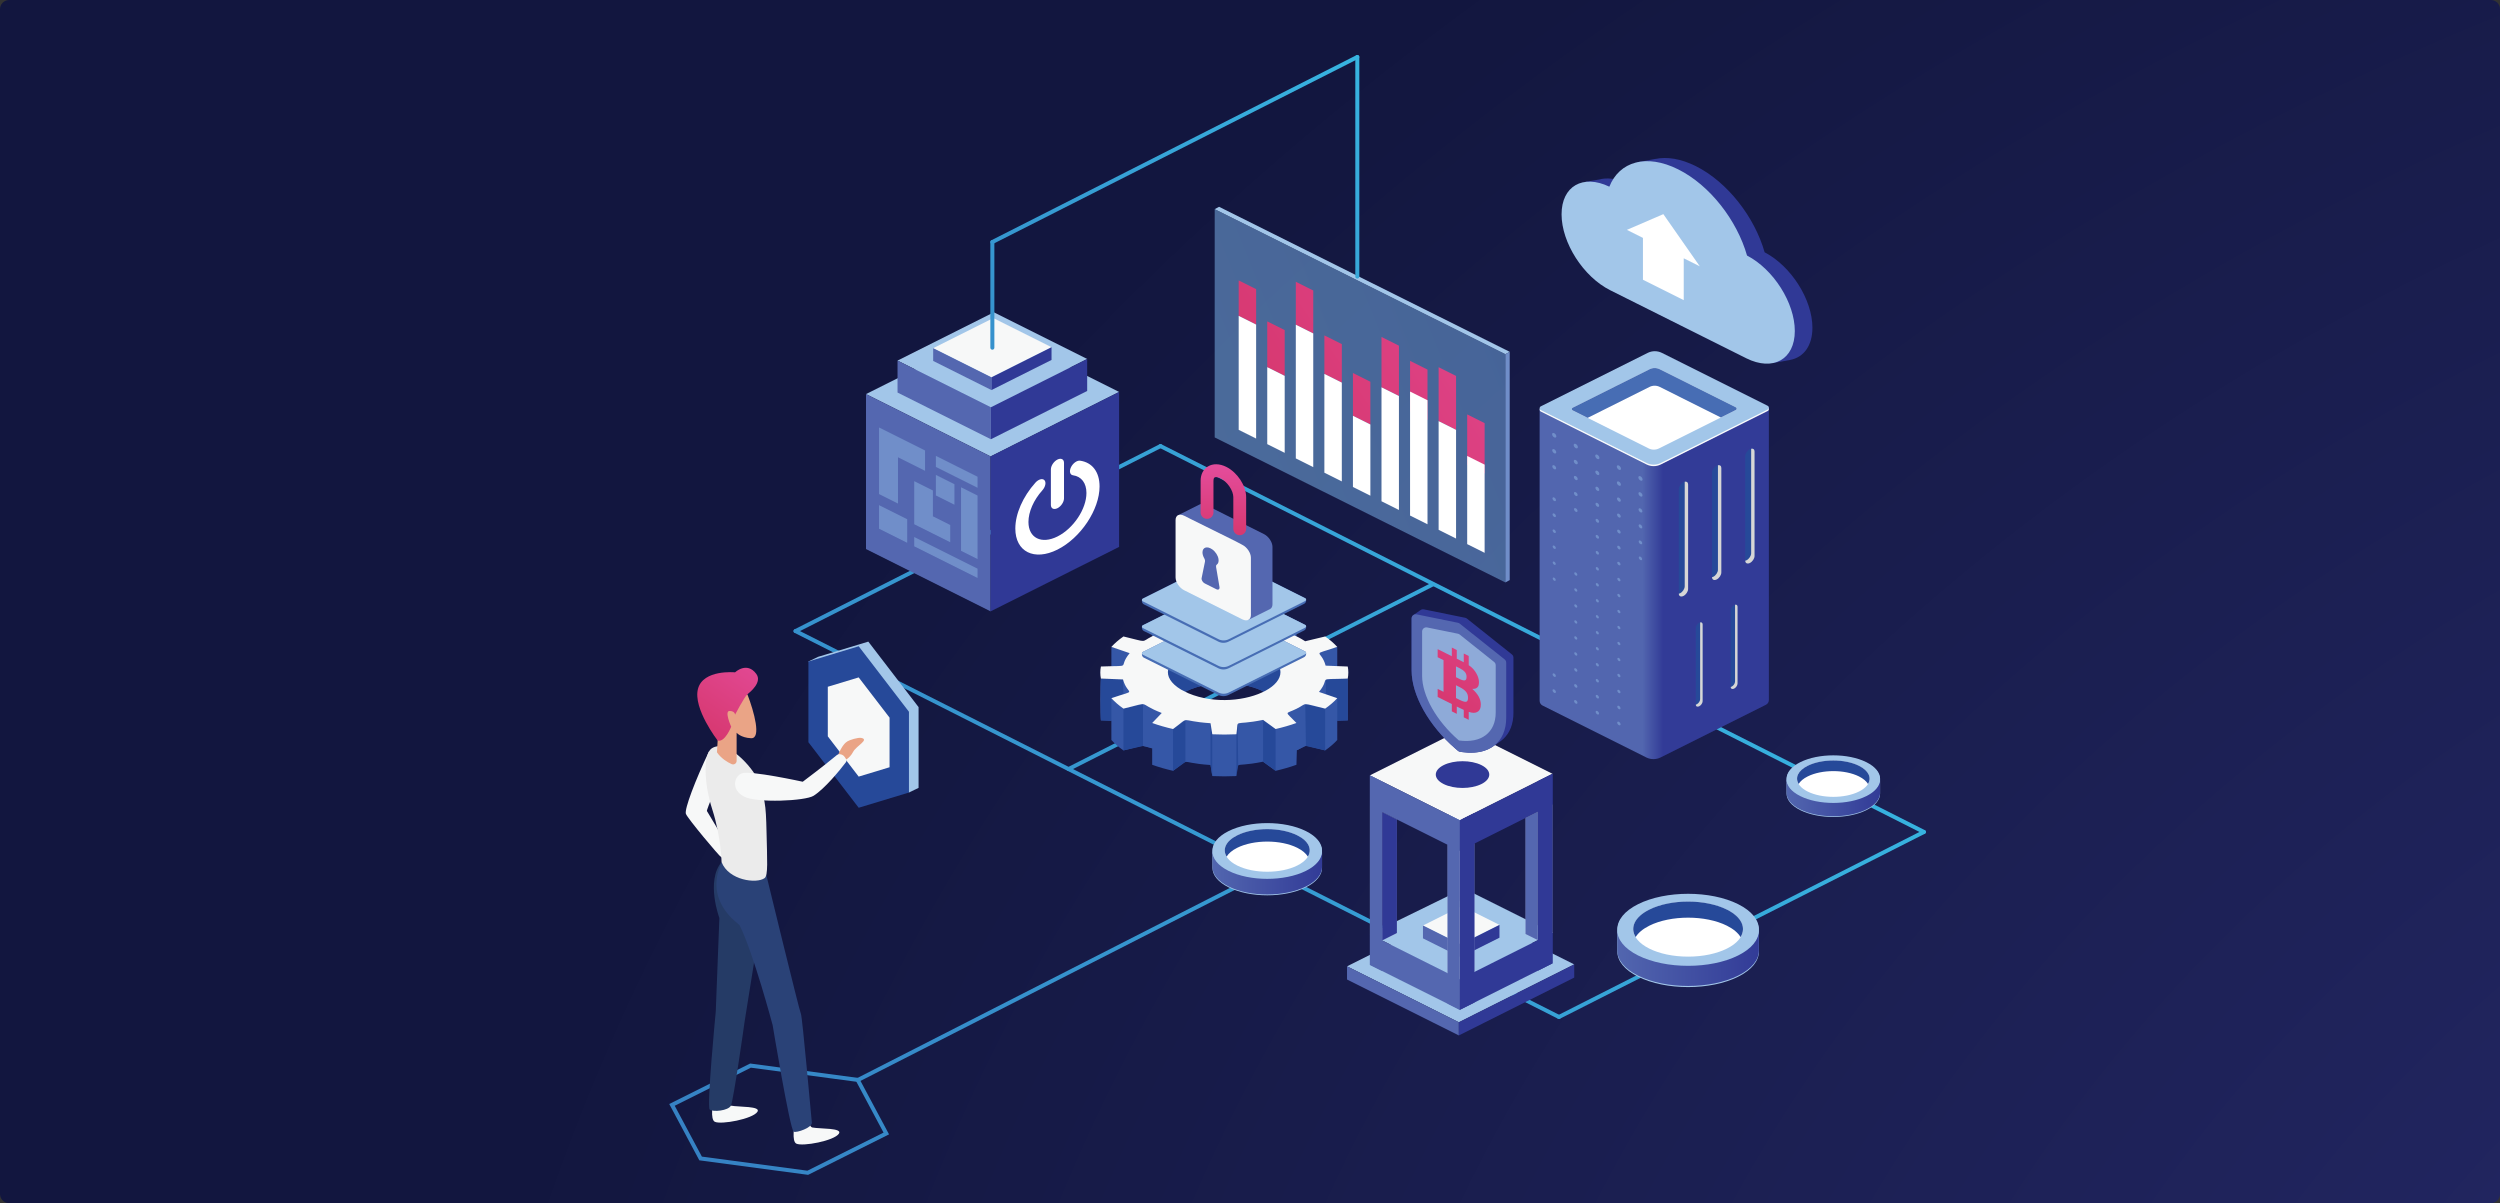 <?xml version="1.0" encoding="iso-8859-1"?>
<!-- Generator: Adobe Illustrator 26.2.1, SVG Export Plug-In . SVG Version: 6.00 Build 0)  -->
<!DOCTYPE svg PUBLIC "-//W3C//DTD SVG 1.1//EN" "http://www.w3.org/Graphics/SVG/1.1/DTD/svg11.dtd">
<svg version="1.1" id="Layer_1" xmlns:x="http://ns.adobe.com/Extensibility/1.0/" xmlns:i="http://ns.adobe.com/AdobeIllustrator/10.0/" xmlns:graph="http://ns.adobe.com/Graphs/1.0/"
	 xmlns="http://www.w3.org/2000/svg" xmlns:xlink="http://www.w3.org/1999/xlink" x="0px" y="0px" viewBox="0 0 866.699 417.12"
	 style="enable-background:new 0 0 866.699 417.12;" xml:space="preserve">
<rect x="0" y="0" width="866.699" height="417.12" fill="#333333" stroke="none"/>
<radialGradient id="SVGID_1_" cx="1536.274" cy="837.48" r="1248.202" gradientTransform="matrix(0.941 0 0 0.72 -135.801 40.096)" gradientUnits="userSpaceOnUse">
	<stop  offset="0" style="stop-color:#2D317A"/>
	<stop  offset="0.972" style="stop-color:#131740"/>
	<stop  offset="1" style="stop-color:#12163F"/>
</radialGradient>
<path style="fill:url(#SVGID_1_);" d="M863.525,417.12H3.175c-1.753,0-3.175-1.421-3.175-3.175V3.175C0,1.421,1.421,0,3.175,0
	h860.35c1.753,0,3.175,1.421,3.175,3.175v410.77C866.699,415.698,865.278,417.12,863.525,417.12z"/>
<g>
	<g>
		
			<linearGradient id="SVGID_00000023270129308707377950000002600097335632166539_" gradientUnits="userSpaceOnUse" x1="224.76" y1="419.129" x2="690.281" y2="99.576">
			<stop  offset="0" style="stop-color:#367FC2"/>
			<stop  offset="1" style="stop-color:#37C1E8"/>
		</linearGradient>
		<path style="fill:url(#SVGID_00000023270129308707377950000002600097335632166539_);" d="M280.154,407.297l-37.717-5.038
			l-10.428-19.527l28.061-14.035l37.717,5.04l10.427,19.525L280.154,407.297z M243.331,400.972l36.582,4.884l26.394-13.2
			l-9.413-17.631l-36.584-4.885l-26.395,13.199L243.331,400.972z"/>
	</g>
	<g>
		
			<linearGradient id="SVGID_00000042726412337628874950000012660721708335389094_" gradientUnits="userSpaceOnUse" x1="221.218" y1="413.97" x2="686.738" y2="94.418">
			<stop  offset="0" style="stop-color:#367FC2"/>
			<stop  offset="1" style="stop-color:#37C1E8"/>
		</linearGradient>
		<path style="fill:url(#SVGID_00000042726412337628874950000012660721708335389094_);" d="M540.458,353.257
			c-0.107,0-0.215-0.023-0.315-0.074L275.478,219.404c-0.344-0.174-0.482-0.595-0.308-0.939c0.172-0.345,0.591-0.483,0.938-0.309
			l264.665,133.779c0.344,0.174,0.481,0.595,0.308,0.939C540.958,353.117,540.713,353.257,540.458,353.257z"/>
	</g>
	<g>
		
			<linearGradient id="SVGID_00000082346379929383583210000002330382500838007989_" gradientUnits="userSpaceOnUse" x1="231.815" y1="429.407" x2="697.336" y2="109.855">
			<stop  offset="0" style="stop-color:#367FC2"/>
			<stop  offset="1" style="stop-color:#37C1E8"/>
		</linearGradient>
		<path style="fill:url(#SVGID_00000082346379929383583210000002330382500838007989_);" d="M666.98,289.118
			c-0.107,0-0.215-0.024-0.315-0.074L402,155.266c-0.344-0.174-0.481-0.594-0.308-0.938c0.174-0.345,0.595-0.484,0.939-0.308
			l264.665,133.777c0.344,0.174,0.481,0.595,0.309,0.939C667.48,288.979,667.235,289.118,666.98,289.118z"/>
	</g>
	<g>
		
			<linearGradient id="SVGID_00000118375880978486094550000012912386030737932696_" gradientUnits="userSpaceOnUse" x1="300.111" y1="528.899" x2="765.631" y2="209.347">
			<stop  offset="0" style="stop-color:#367FC2"/>
			<stop  offset="1" style="stop-color:#37C1E8"/>
		</linearGradient>
		<path style="fill:url(#SVGID_00000118375880978486094550000012912386030737932696_);" d="M540.458,353.257
			c-0.255,0-0.5-0.139-0.622-0.382c-0.174-0.344-0.037-0.763,0.307-0.937l126.522-64.139c0.339-0.174,0.763-0.039,0.937,0.307
			c0.174,0.344,0.037,0.763-0.307,0.937l-126.522,64.139C540.673,353.233,540.565,353.257,540.458,353.257z"/>
	</g>
	<g>
		
			<linearGradient id="SVGID_00000011752377163810860670000014852843404406912185_" gradientUnits="userSpaceOnUse" x1="205.546" y1="391.138" x2="671.067" y2="71.585">
			<stop  offset="0" style="stop-color:#367FC2"/>
			<stop  offset="1" style="stop-color:#37C1E8"/>
		</linearGradient>
		<path style="fill:url(#SVGID_00000011752377163810860670000014852843404406912185_);" d="M370.435,267.317
			c-0.255,0-0.5-0.139-0.622-0.382c-0.174-0.344-0.037-0.763,0.307-0.937l126.254-64.003c0.34-0.176,0.763-0.038,0.937,0.307
			c0.174,0.344,0.037,0.763-0.307,0.937l-126.254,64.003C370.65,267.294,370.543,267.317,370.435,267.317z"/>
	</g>
	<g>
		
			<linearGradient id="SVGID_00000104696101329175955030000002980099643737204897_" gradientUnits="userSpaceOnUse" x1="233.198" y1="431.421" x2="698.718" y2="111.868">
			<stop  offset="0" style="stop-color:#367FC2"/>
			<stop  offset="1" style="stop-color:#37C1E8"/>
		</linearGradient>
		<path style="fill:url(#SVGID_00000104696101329175955030000002980099643737204897_);" d="M297.436,375.092
			c-0.254,0-0.5-0.139-0.623-0.381c-0.175-0.344-0.038-0.763,0.305-0.939l146.801-74.909c0.339-0.174,0.763-0.039,0.939,0.305
			c0.174,0.344,0.039,0.763-0.305,0.939l-146.801,74.909C297.651,375.069,297.543,375.092,297.436,375.092z"/>
	</g>
	<g>
		
			<linearGradient id="SVGID_00000048464620104037817390000000192766231748543372_" gradientUnits="userSpaceOnUse" x1="292.368" y1="182.781" x2="491.536" y2="-44.158">
			<stop  offset="0" style="stop-color:#367FC2"/>
			<stop  offset="1" style="stop-color:#37C1E8"/>
		</linearGradient>
		<path style="fill:url(#SVGID_00000048464620104037817390000000192766231748543372_);" d="M344.03,84.602
			c-0.255,0-0.5-0.14-0.622-0.383c-0.174-0.344-0.037-0.764,0.307-0.938l126.522-64.139c0.339-0.174,0.764-0.038,0.937,0.308
			c0.174,0.344,0.037,0.764-0.307,0.938L344.345,84.526C344.244,84.577,344.137,84.602,344.03,84.602z"/>
	</g>
	<g>
		
			<linearGradient id="SVGID_00000160165833743151498440000002452643326999851157_" gradientUnits="userSpaceOnUse" x1="152.925" y1="314.479" x2="618.445" y2="-5.073">
			<stop  offset="0" style="stop-color:#367FC2"/>
			<stop  offset="1" style="stop-color:#37C1E8"/>
		</linearGradient>
		<path style="fill:url(#SVGID_00000160165833743151498440000002452643326999851157_);" d="M275.794,219.478
			c-0.255,0-0.501-0.139-0.624-0.382c-0.174-0.344-0.037-0.763,0.308-0.937L402,154.02c0.34-0.172,0.763-0.039,0.937,0.308
			c0.174,0.344,0.037,0.764-0.307,0.938l-126.522,64.137C276.008,219.455,275.9,219.478,275.794,219.478z"/>
	</g>
	<g>
		<polygon style="fill:#A2C6E9;" points="545.75,334.339 505.754,354.397 466.984,335.007 506.98,314.95 		"/>
		<polygon style="fill:#5467B0;" points="505.754,354.397 505.754,358.966 466.984,339.577 466.984,335.007 		"/>
		<polygon style="fill:#303996;" points="505.754,354.397 505.754,358.966 545.75,338.909 545.75,334.339 		"/>
	</g>
	<g>
		<g>
			<polygon style="fill:#A2C6E9;" points="421.109,72.514 521.862,122.79 523.387,121.969 422.633,71.693 			"/>
			<polygon style="fill:#708EC9;" points="521.862,201.921 523.387,201.1 523.387,121.969 521.862,122.79 			"/>
			
				<linearGradient id="SVGID_00000018944101630899137830000005268001426970705807_" gradientUnits="userSpaceOnUse" x1="359.554" y1="182.765" x2="568.398" y2="97.782">
				<stop  offset="0" style="stop-color:#74A8DA"/>
				<stop  offset="1" style="stop-color:#6491CC"/>
			</linearGradient>
			<polygon style="opacity:0.6;fill:url(#SVGID_00000018944101630899137830000005268001426970705807_);" points="421.109,151.645 
				521.862,201.921 521.862,122.79 421.109,72.514 			"/>
		</g>
		<g>
			<g>
				
					<linearGradient id="SVGID_00000057145432189619359240000012093866968875056822_" gradientUnits="userSpaceOnUse" x1="447.701" y1="197.51" x2="574.303" y2="111.208">
					<stop  offset="0" style="stop-color:#D43467"/>
					<stop  offset="1" style="stop-color:#E44C9B"/>
				</linearGradient>
				<polygon style="fill:url(#SVGID_00000057145432189619359240000012093866968875056822_);" points="508.642,161.119 
					514.689,164.143 514.689,146.694 508.642,143.67 				"/>
				
					<linearGradient id="SVGID_00000150792992395970517200000014130580643996842374_" gradientUnits="userSpaceOnUse" x1="432.779" y1="175.621" x2="559.382" y2="89.318">
					<stop  offset="0" style="stop-color:#D43467"/>
					<stop  offset="1" style="stop-color:#E44C9B"/>
				</linearGradient>
				<polygon style="fill:url(#SVGID_00000150792992395970517200000014130580643996842374_);" points="488.838,142.558 
					494.885,145.582 494.885,128.133 488.838,125.108 				"/>
				
					<linearGradient id="SVGID_00000049220565001720507870000011718613223620825759_" gradientUnits="userSpaceOnUse" x1="425.778" y1="165.35" x2="552.381" y2="79.048">
					<stop  offset="0" style="stop-color:#D43467"/>
					<stop  offset="1" style="stop-color:#E44C9B"/>
				</linearGradient>
				<polygon style="fill:url(#SVGID_00000049220565001720507870000011718613223620825759_);" points="478.936,134.265 
					484.983,137.289 484.983,119.84 478.936,116.816 				"/>
				
					<linearGradient id="SVGID_00000168800966157809153000000016232526770657056392_" gradientUnits="userSpaceOnUse" x1="418.29" y1="154.367" x2="544.894" y2="68.064">
					<stop  offset="0" style="stop-color:#D43467"/>
					<stop  offset="1" style="stop-color:#E44C9B"/>
				</linearGradient>
				<polygon style="fill:url(#SVGID_00000168800966157809153000000016232526770657056392_);" points="459.132,129.625 
					465.18,132.649 465.18,119.304 459.132,116.28 				"/>
				
					<linearGradient id="SVGID_00000094617126153867428980000014186575218879640234_" gradientUnits="userSpaceOnUse" x1="410.331" y1="142.691" x2="536.934" y2="56.388">
					<stop  offset="0" style="stop-color:#D43467"/>
					<stop  offset="1" style="stop-color:#E44C9B"/>
				</linearGradient>
				<polygon style="fill:url(#SVGID_00000094617126153867428980000014186575218879640234_);" points="439.329,127.286 
					445.376,130.31 445.376,114.439 439.329,111.415 				"/>
				
					<linearGradient id="SVGID_00000106105600608236183510000017434135648051027878_" gradientUnits="userSpaceOnUse" x1="399.748" y1="127.165" x2="526.351" y2="40.862">
					<stop  offset="0" style="stop-color:#D43467"/>
					<stop  offset="1" style="stop-color:#E44C9B"/>
				</linearGradient>
				<polygon style="fill:url(#SVGID_00000106105600608236183510000017434135648051027878_);" points="429.427,109.505 
					435.474,112.529 435.474,100.24 429.427,97.215 				"/>
				
					<linearGradient id="SVGID_00000009548575770889730080000009594137425520432536_" gradientUnits="userSpaceOnUse" x1="406.855" y1="137.591" x2="533.458" y2="51.289">
					<stop  offset="0" style="stop-color:#D43467"/>
					<stop  offset="1" style="stop-color:#E44C9B"/>
				</linearGradient>
				<polygon style="fill:url(#SVGID_00000009548575770889730080000009594137425520432536_);" points="449.231,112.571 
					455.278,115.595 455.278,100.717 449.231,97.693 				"/>
				
					<linearGradient id="SVGID_00000178192747306977965680000009618702331150407831_" gradientUnits="userSpaceOnUse" x1="427.845" y1="168.382" x2="554.448" y2="82.079">
					<stop  offset="0" style="stop-color:#D43467"/>
					<stop  offset="1" style="stop-color:#E44C9B"/>
				</linearGradient>
				<polygon style="fill:url(#SVGID_00000178192747306977965680000009618702331150407831_);" points="469.034,144.145 
					475.081,147.169 475.081,132.341 469.034,129.317 				"/>
				
					<linearGradient id="SVGID_00000065781640566023548830000009612821804441465784_" gradientUnits="userSpaceOnUse" x1="437.232" y1="182.153" x2="563.835" y2="95.85">
					<stop  offset="0" style="stop-color:#D43467"/>
					<stop  offset="1" style="stop-color:#E44C9B"/>
				</linearGradient>
				<polygon style="fill:url(#SVGID_00000065781640566023548830000009612821804441465784_);" points="498.74,145.999 
					504.787,149.023 504.787,130.329 498.74,127.304 				"/>
			</g>
			<g>
				<polygon style="fill:#FFFFFF;" points="508.642,188.633 514.689,191.657 514.689,161.086 508.642,158.061 				"/>
				<polygon style="fill:#FFFFFF;" points="498.74,183.681 504.787,186.705 504.787,149.023 498.74,145.999 				"/>
				<polygon style="fill:#FFFFFF;" points="488.838,178.729 494.885,181.753 494.885,138.762 488.838,135.738 				"/>
				<polygon style="fill:#FFFFFF;" points="478.936,173.777 484.983,176.801 484.983,137.289 478.936,134.265 				"/>
				<polygon style="fill:#FFFFFF;" points="469.034,168.825 475.082,171.849 475.082,147.169 469.034,144.145 				"/>
				<polygon style="fill:#FFFFFF;" points="459.132,163.873 465.18,166.897 465.18,132.649 459.132,129.625 				"/>
				<polygon style="fill:#FFFFFF;" points="449.231,158.921 455.278,161.945 455.278,115.595 449.231,112.571 				"/>
				<polygon style="fill:#FFFFFF;" points="439.329,153.969 445.376,156.993 445.376,130.31 439.329,127.286 				"/>
				<polygon style="fill:#FFFFFF;" points="429.427,149.017 435.474,152.041 435.474,112.529 429.427,109.505 				"/>
			</g>
		</g>
	</g>
	<g>
		<path style="fill:#A2C6E9;" d="M560.701,322.944v6.989h0c0,3.14,2.395,6.28,7.185,8.675c9.581,4.791,25.114,4.791,34.694,0
			c4.79-2.396,7.185-5.535,7.185-8.675l0,0v-6.989H560.701z"/>
		
			<linearGradient id="SVGID_00000085933034638402956200000007594721259248779395_" gradientUnits="userSpaceOnUse" x1="560.701" y1="332.192" x2="609.766" y2="332.192">
			<stop  offset="0" style="stop-color:#5266AF"/>
			<stop  offset="1" style="stop-color:#323B97"/>
		</linearGradient>
		<path style="fill:url(#SVGID_00000085933034638402956200000007594721259248779395_);" d="M560.701,322.563v6.989h0
			c0,3.14,2.395,6.28,7.185,8.675c9.581,4.791,25.114,4.791,34.694,0c4.79-2.396,7.185-5.536,7.185-8.675l0,0v-6.989H560.701z"/>
		<path style="fill:#A2C6E9;" d="M602.581,313.888c9.581,4.791,9.581,12.56,0,17.351c-9.581,4.791-25.114,4.791-34.694,0
			c-9.581-4.791-9.581-12.56,0-17.351C577.467,309.096,593,309.096,602.581,313.888z"/>
		<path style="fill:#A2C6E9;" d="M602.581,313.456c9.581,4.791,9.581,12.56,0,17.351c-9.581,4.791-25.114,4.791-34.694,0
			c-9.581-4.791-9.581-12.56,0-17.351C577.467,308.665,593,308.665,602.581,313.456z"/>
		<ellipse style="fill:#FFFFFF;" cx="585.233" cy="322.132" rx="19.025" ry="9.514"/>
		<path style="fill:#264999;" d="M598.69,315.346c-7.432-3.717-19.481-3.717-26.913,0c-5.151,2.576-6.725,6.261-4.735,9.518
			c0.881-1.442,2.454-2.801,4.735-3.941c7.432-3.717,19.481-3.717,26.913,0c2.28,1.14,3.854,2.499,4.735,3.941
			C605.415,321.607,603.841,317.922,598.69,315.346z"/>
	</g>
	<g>
		<path style="fill:#A2C6E9;" d="M619.366,270.507v4.618l0,0c0,2.075,1.583,4.15,4.748,5.733c6.331,3.166,16.595,3.166,22.926,0
			c3.166-1.583,4.748-3.658,4.748-5.733l0,0v-4.618H619.366z"/>
		
			<linearGradient id="SVGID_00000032628600934799622020000015175305519632040630_" gradientUnits="userSpaceOnUse" x1="619.365" y1="276.618" x2="651.788" y2="276.618">
			<stop  offset="0" style="stop-color:#5266AF"/>
			<stop  offset="1" style="stop-color:#323B97"/>
		</linearGradient>
		<path style="fill:url(#SVGID_00000032628600934799622020000015175305519632040630_);" d="M619.366,270.255v4.618l0,0
			c0,2.075,1.583,4.15,4.748,5.733c6.331,3.166,16.595,3.166,22.926,0c3.166-1.583,4.748-3.658,4.748-5.733l0,0v-4.618H619.366z"/>
		<path style="fill:#A2C6E9;" d="M647.04,264.522c6.331,3.166,6.331,8.299,0,11.465c-6.331,3.166-16.595,3.166-22.926,0
			c-6.331-3.166-6.331-8.299,0-11.465C630.445,261.356,640.709,261.356,647.04,264.522z"/>
		<path style="fill:#A2C6E9;" d="M647.04,264.237c6.331,3.166,6.331,8.299,0,11.465c-6.331,3.166-16.595,3.166-22.926,0
			c-6.331-3.166-6.331-8.299,0-11.465C630.445,261.071,640.709,261.071,647.04,264.237z"/>
		<path style="fill:#FFFFFF;" d="M644.466,265.524c4.909,2.455,4.909,6.436,0,8.891c-4.91,2.455-12.869,2.455-17.779,0
			c-4.91-2.455-4.91-6.436,0-8.891C631.597,263.069,639.556,263.069,644.466,265.524z"/>
		<path style="fill:#264999;" d="M644.469,265.486c-4.911-2.456-12.873-2.456-17.784,0c-3.404,1.702-4.444,4.137-3.129,6.289
			c0.582-0.953,1.622-1.851,3.129-2.604c4.911-2.456,12.873-2.456,17.784,0c1.507,0.754,2.547,1.651,3.129,2.604
			C648.912,269.623,647.873,267.188,644.469,265.486z"/>
	</g>
	<g>
		<path style="fill:#A2C6E9;" d="M420.336,295.479v5.411l0,0c0,2.431,1.854,4.862,5.563,6.716c7.417,3.709,19.443,3.709,26.86,0
			c3.708-1.855,5.563-4.285,5.563-6.716l0,0v-5.411H420.336z"/>
		
			<linearGradient id="SVGID_00000169532910711821392060000011124300490265228213_" gradientUnits="userSpaceOnUse" x1="420.336" y1="302.639" x2="458.321" y2="302.639">
			<stop  offset="0" style="stop-color:#5266AF"/>
			<stop  offset="1" style="stop-color:#323B97"/>
		</linearGradient>
		<path style="fill:url(#SVGID_00000169532910711821392060000011124300490265228213_);" d="M420.336,295.184v5.411l0,0
			c0,2.431,1.854,4.862,5.563,6.716c7.417,3.709,19.443,3.709,26.86,0c3.708-1.855,5.563-4.286,5.563-6.716l0,0v-5.411H420.336z"/>
		<path style="fill:#A2C6E9;" d="M452.758,288.468c7.417,3.709,7.417,9.723,0,13.433c-7.417,3.709-19.442,3.709-26.86,0
			c-7.417-3.709-7.417-9.723,0-13.433C433.316,284.758,445.341,284.758,452.758,288.468z"/>
		<path style="fill:#A2C6E9;" d="M452.758,288.134c7.417,3.709,7.417,9.723,0,13.433c-7.417,3.709-19.442,3.709-26.86,0
			c-7.417-3.709-7.417-9.723,0-13.433C433.316,284.424,445.341,284.424,452.758,288.134z"/>
		<path style="fill:#FFFFFF;" d="M449.743,289.642c5.752,2.876,5.752,7.54,0,10.417c-5.752,2.876-15.077,2.876-20.829,0
			c-5.752-2.876-5.752-7.54,0-10.417C434.666,286.765,443.991,286.765,449.743,289.642z"/>
		<path style="fill:#264999;" d="M449.746,289.596c-5.753-2.877-15.082-2.877-20.835,0c-3.988,1.994-5.206,4.847-3.666,7.369
			c0.682-1.116,1.9-2.168,3.666-3.051c5.753-2.877,15.082-2.877,20.835,0c1.765,0.883,2.984,1.935,3.666,3.051
			C454.952,294.443,453.734,291.591,449.746,289.596z"/>
	</g>
	<g>
		<g>
			
				<linearGradient id="SVGID_00000101066239015903272480000008871684061344581791_" gradientUnits="userSpaceOnUse" x1="533.759" y1="195.317" x2="613.229" y2="195.317">
				<stop  offset="0.448" style="stop-color:#5266AF"/>
				<stop  offset="0.539" style="stop-color:#323B97"/>
			</linearGradient>
			<path style="fill:url(#SVGID_00000101066239015903272480000008871684061344581791_);" d="M534.767,244.593l35.965,17.993
				c1.566,0.783,3.41,0.783,4.976,0l36.513-18.262c0.618-0.309,1.008-0.94,1.008-1.631V141.396l-37.164-13.493
				c-1.48-0.575-3.12-0.591-4.611-0.045l-37.695,13.807v101.296C533.759,243.653,534.149,244.284,534.767,244.593z"/>
			<path style="fill:#FAFBFC;" d="M612.833,141.205l-36.677-18.349c-1.554-0.777-3.383-0.777-4.937,0l-37.065,18.538
				c-0.527,0.264-0.527,1.017,0,1.28l36.669,18.345c1.559,0.78,3.394,0.78,4.953,0l37.057-18.534
				C613.361,142.221,613.361,141.469,612.833,141.205z"/>
			<path style="fill:#A2C6E9;" d="M612.833,140.69l-36.677-18.349c-1.554-0.777-3.383-0.777-4.937,0l-37.065,18.538
				c-0.527,0.264-0.527,1.017,0,1.281l36.669,18.344c1.559,0.78,3.394,0.78,4.953,0l37.057-18.534
				C613.361,141.707,613.361,140.954,612.833,140.69z"/>
		</g>
		<path style="fill:#FFFFFF;" d="M601.791,141.21l-26.383-13.199c-1.118-0.559-2.433-0.559-3.551,0l-26.662,13.335
			c-0.379,0.19-0.379,0.731,0,0.921l26.376,13.195c1.122,0.561,2.442,0.561,3.563,0l26.656-13.332
			C602.171,141.941,602.171,141.4,601.791,141.21z"/>
		<path style="fill:#476DB4;" d="M545.196,142.267l5.202,2.602l21.46-10.733c1.118-0.559,2.433-0.559,3.551,0l21.181,10.596
			l5.202-2.602c0.379-0.19,0.379-0.731,0-0.921l-26.383-13.199c-1.118-0.559-2.433-0.559-3.551,0l-26.662,13.335
			C544.817,141.536,544.817,142.078,545.196,142.267z"/>
		<g>
			<g>
				<path style="fill:#708EC9;" d="M569.44,166.22c0-0.402-0.326-0.891-0.728-1.092c-0.402-0.201-0.728-0.038-0.728,0.364
					s0.326,0.891,0.728,1.092C569.114,166.785,569.44,166.622,569.44,166.22z"/>
				<path style="fill:#708EC9;" d="M568.019,171.087c0.019,0.393,0.345,0.85,0.728,1.023c0.383,0.172,0.678-0.006,0.658-0.398
					c-0.019-0.392-0.345-0.85-0.728-1.022C568.294,170.517,568,170.695,568.019,171.087z"/>
				<path style="fill:#708EC9;" d="M568.054,176.683c0.038,0.383,0.364,0.81,0.728,0.953c0.364,0.144,0.628-0.05,0.589-0.433
					c-0.038-0.383-0.364-0.809-0.728-0.953C568.279,176.107,568.015,176.3,568.054,176.683z"/>
				<path style="fill:#708EC9;" d="M568.088,182.279c0.057,0.373,0.383,0.769,0.728,0.884c0.344,0.115,0.577-0.095,0.52-0.468
					c-0.057-0.373-0.383-0.769-0.728-0.884C568.263,181.696,568.031,181.906,568.088,182.279z"/>
				<path style="fill:#708EC9;" d="M568.123,187.875c0.076,0.364,0.402,0.728,0.728,0.814c0.326,0.086,0.527-0.139,0.451-0.503
					c-0.076-0.364-0.402-0.728-0.728-0.814C568.248,187.286,568.046,187.511,568.123,187.875z"/>
				<path style="fill:#708EC9;" d="M568.158,193.47c0.096,0.354,0.422,0.688,0.728,0.745c0.306,0.057,0.477-0.183,0.381-0.537
					c-0.096-0.354-0.422-0.688-0.728-0.745C568.233,192.876,568.062,193.116,568.158,193.47z"/>
			</g>
			<g>
				<path style="fill:#708EC9;" d="M561.966,162.482c0-0.402-0.326-0.891-0.728-1.092c-0.402-0.201-0.728-0.038-0.728,0.364
					s0.326,0.891,0.728,1.092C561.64,163.047,561.966,162.884,561.966,162.482z"/>
				<path style="fill:#708EC9;" d="M560.545,167.35c0.019,0.392,0.345,0.85,0.728,1.022c0.383,0.172,0.678-0.006,0.659-0.399
					c-0.019-0.392-0.345-0.85-0.728-1.022C560.821,166.779,560.526,166.957,560.545,167.35z"/>
				<path style="fill:#708EC9;" d="M560.58,172.945c0.038,0.383,0.364,0.809,0.728,0.953c0.364,0.144,0.627-0.05,0.589-0.433
					c-0.038-0.383-0.364-0.81-0.728-0.953C560.805,172.369,560.541,172.563,560.58,172.945z"/>
				<path style="fill:#708EC9;" d="M560.614,178.541c0.057,0.373,0.383,0.769,0.728,0.884c0.345,0.115,0.577-0.095,0.52-0.468
					c-0.057-0.373-0.383-0.769-0.728-0.884C560.79,177.958,560.557,178.168,560.614,178.541z"/>
				<path style="fill:#708EC9;" d="M560.649,184.137c0.077,0.364,0.403,0.728,0.728,0.814c0.326,0.086,0.527-0.139,0.451-0.503
					c-0.077-0.364-0.402-0.728-0.728-0.814C560.774,183.548,560.572,183.773,560.649,184.137z"/>
				<path style="fill:#708EC9;" d="M560.684,189.733c0.096,0.354,0.422,0.688,0.728,0.745c0.306,0.057,0.477-0.183,0.381-0.537
					c-0.096-0.354-0.422-0.688-0.728-0.745C560.759,189.138,560.588,189.379,560.684,189.733z"/>
				<path style="fill:#708EC9;" d="M560.718,195.328c0.115,0.344,0.441,0.647,0.728,0.676s0.427-0.227,0.312-0.572
					c-0.115-0.344-0.441-0.647-0.728-0.676C560.743,194.728,560.603,194.984,560.718,195.328z"/>
				<path style="fill:#708EC9;" d="M560.753,200.924c0.134,0.335,0.46,0.606,0.728,0.606c0.268,0,0.376-0.271,0.243-0.606
					c-0.134-0.335-0.46-0.607-0.728-0.607C560.728,200.318,560.619,200.589,560.753,200.924z"/>
				<path style="fill:#708EC9;" d="M560.788,206.52c0.153,0.326,0.479,0.566,0.728,0.537c0.249-0.029,0.326-0.316,0.173-0.641
					c-0.153-0.325-0.479-0.566-0.728-0.537C560.712,205.907,560.634,206.194,560.788,206.52z"/>
				<path style="fill:#708EC9;" d="M560.822,212.116c0.172,0.316,0.498,0.525,0.728,0.468c0.23-0.057,0.276-0.36,0.104-0.676
					c-0.172-0.316-0.498-0.525-0.728-0.468C560.697,211.497,560.65,211.8,560.822,212.116z"/>
				<path style="fill:#708EC9;" d="M560.857,217.711c0.191,0.306,0.517,0.485,0.728,0.399c0.211-0.086,0.226-0.404,0.035-0.71
					c-0.191-0.306-0.517-0.485-0.728-0.399C560.681,217.087,560.666,217.405,560.857,217.711z"/>
				<path style="fill:#708EC9;" d="M560.892,223.307c0.211,0.297,0.536,0.444,0.728,0.329c0.191-0.115,0.176-0.448-0.035-0.745
					c-0.211-0.297-0.536-0.444-0.728-0.329C560.666,222.677,560.681,223.01,560.892,223.307z"/>
				<path style="fill:#708EC9;" d="M560.926,228.903c0.23,0.287,0.556,0.404,0.728,0.26c0.172-0.144,0.126-0.493-0.104-0.78
					c-0.23-0.287-0.555-0.404-0.728-0.26C560.65,228.266,560.697,228.616,560.926,228.903z"/>
				<path style="fill:#708EC9;" d="M560.961,234.498c0.249,0.277,0.575,0.363,0.728,0.191c0.153-0.172,0.076-0.537-0.173-0.814
					c-0.249-0.278-0.575-0.363-0.728-0.191C560.634,233.856,560.712,234.221,560.961,234.498z"/>
				<path style="fill:#708EC9;" d="M560.996,240.094c0.268,0.268,0.594,0.322,0.728,0.121c0.134-0.201,0.025-0.581-0.243-0.849
					c-0.268-0.268-0.594-0.322-0.728-0.121C560.619,239.446,560.728,239.826,560.996,240.094z"/>
				<path style="fill:#708EC9;" d="M561.03,245.69c0.287,0.258,0.613,0.282,0.728,0.052c0.115-0.23-0.025-0.625-0.312-0.884
					c-0.287-0.258-0.613-0.282-0.728-0.052C560.603,245.036,560.743,245.431,561.03,245.69z"/>
				<path style="fill:#708EC9;" d="M561.065,251.286c0.306,0.249,0.632,0.241,0.728-0.017c0.096-0.258-0.075-0.67-0.381-0.918
					c-0.306-0.249-0.632-0.241-0.728,0.017C560.588,250.626,560.759,251.037,561.065,251.286z"/>
			</g>
			<g>
				<path style="fill:#708EC9;" d="M554.492,158.744c0-0.402-0.326-0.891-0.728-1.092c-0.402-0.201-0.728-0.038-0.728,0.364
					c0,0.402,0.326,0.891,0.728,1.092C554.166,159.309,554.492,159.146,554.492,158.744z"/>
				<path style="fill:#708EC9;" d="M553.071,163.612c0.019,0.392,0.345,0.85,0.728,1.023c0.383,0.172,0.678-0.006,0.659-0.398
					c-0.019-0.393-0.345-0.85-0.728-1.022C553.347,163.041,553.052,163.219,553.071,163.612z"/>
				<path style="fill:#708EC9;" d="M553.106,169.208c0.038,0.383,0.364,0.809,0.728,0.953c0.364,0.144,0.628-0.05,0.589-0.433
					c-0.038-0.383-0.364-0.81-0.728-0.953C553.331,168.631,553.067,168.825,553.106,169.208z"/>
				<path style="fill:#708EC9;" d="M553.14,174.803c0.057,0.373,0.383,0.769,0.728,0.884c0.345,0.115,0.577-0.095,0.52-0.468
					c-0.057-0.373-0.383-0.769-0.728-0.884C553.316,174.221,553.083,174.43,553.14,174.803z"/>
				<path style="fill:#708EC9;" d="M553.175,180.399c0.076,0.364,0.402,0.728,0.728,0.814c0.326,0.086,0.527-0.139,0.451-0.502
					c-0.076-0.364-0.402-0.728-0.728-0.815C553.3,179.81,553.098,180.035,553.175,180.399z"/>
				<path style="fill:#708EC9;" d="M553.21,185.995c0.096,0.354,0.421,0.688,0.728,0.745c0.306,0.057,0.477-0.183,0.381-0.537
					c-0.096-0.354-0.422-0.688-0.728-0.745C553.285,185.4,553.114,185.641,553.21,185.995z"/>
				<path style="fill:#708EC9;" d="M553.245,191.591c0.115,0.344,0.441,0.647,0.728,0.676c0.287,0.029,0.427-0.227,0.312-0.572
					c-0.115-0.345-0.441-0.647-0.728-0.676S553.13,191.246,553.245,191.591z"/>
				<path style="fill:#708EC9;" d="M553.279,197.186c0.134,0.335,0.46,0.607,0.728,0.607s0.377-0.271,0.243-0.607
					c-0.134-0.335-0.46-0.606-0.728-0.607C553.254,196.58,553.145,196.851,553.279,197.186z"/>
				<path style="fill:#708EC9;" d="M553.314,202.782c0.153,0.326,0.479,0.566,0.728,0.537c0.249-0.029,0.326-0.316,0.173-0.641
					c-0.153-0.325-0.479-0.566-0.728-0.537C553.238,202.17,553.161,202.457,553.314,202.782z"/>
				<path style="fill:#708EC9;" d="M553.348,208.378c0.172,0.316,0.498,0.525,0.728,0.468c0.23-0.057,0.276-0.36,0.104-0.676
					c-0.172-0.316-0.498-0.525-0.728-0.468C553.223,207.759,553.176,208.062,553.348,208.378z"/>
				<path style="fill:#708EC9;" d="M553.383,213.973c0.191,0.306,0.517,0.485,0.728,0.399c0.211-0.086,0.226-0.404,0.035-0.71
					c-0.191-0.306-0.517-0.485-0.728-0.399C553.207,213.349,553.192,213.667,553.383,213.973z"/>
				<path style="fill:#708EC9;" d="M553.418,219.569c0.211,0.297,0.536,0.444,0.728,0.329c0.192-0.115,0.176-0.448-0.035-0.745
					c-0.211-0.297-0.536-0.444-0.728-0.329C553.192,218.939,553.207,219.273,553.418,219.569z"/>
				<path style="fill:#708EC9;" d="M553.452,225.165c0.23,0.287,0.556,0.404,0.728,0.26c0.172-0.143,0.126-0.493-0.104-0.78
					c-0.23-0.287-0.556-0.404-0.728-0.26C553.176,224.529,553.223,224.878,553.452,225.165z"/>
				<path style="fill:#708EC9;" d="M553.487,230.761c0.249,0.277,0.575,0.363,0.728,0.191c0.153-0.172,0.076-0.537-0.173-0.814
					c-0.249-0.277-0.575-0.363-0.728-0.191C553.161,230.118,553.238,230.483,553.487,230.761z"/>
				<path style="fill:#708EC9;" d="M553.522,236.356c0.268,0.268,0.594,0.323,0.728,0.122c0.134-0.201,0.025-0.581-0.243-0.849
					c-0.268-0.268-0.594-0.322-0.728-0.121C553.145,235.708,553.254,236.088,553.522,236.356z"/>
				<path style="fill:#708EC9;" d="M553.556,241.952c0.287,0.258,0.613,0.282,0.728,0.052c0.115-0.23-0.025-0.626-0.312-0.884
					c-0.287-0.258-0.613-0.282-0.728-0.052C553.13,241.298,553.269,241.694,553.556,241.952z"/>
				<path style="fill:#708EC9;" d="M553.591,247.548c0.306,0.249,0.632,0.241,0.728-0.017c0.096-0.258-0.075-0.67-0.381-0.918
					c-0.306-0.249-0.632-0.241-0.728,0.017C553.114,246.888,553.285,247.299,553.591,247.548z"/>
			</g>
			<g>
				<path style="fill:#708EC9;" d="M547.018,155.006c0-0.402-0.326-0.891-0.728-1.092c-0.402-0.201-0.728-0.038-0.728,0.364
					c0,0.402,0.326,0.891,0.728,1.092C546.692,155.571,547.018,155.408,547.018,155.006z"/>
				<path style="fill:#708EC9;" d="M545.597,159.874c0.019,0.392,0.345,0.85,0.728,1.022c0.383,0.172,0.678-0.006,0.659-0.398
					c-0.019-0.393-0.345-0.85-0.728-1.022C545.873,159.303,545.578,159.482,545.597,159.874z"/>
				<path style="fill:#708EC9;" d="M545.632,165.47c0.038,0.383,0.364,0.81,0.728,0.953c0.364,0.144,0.628-0.05,0.589-0.433
					c-0.038-0.383-0.364-0.81-0.728-0.953C545.857,164.893,545.594,165.087,545.632,165.47z"/>
				<path style="fill:#708EC9;" d="M545.667,171.066c0.057,0.373,0.383,0.769,0.728,0.884c0.344,0.115,0.577-0.095,0.52-0.468
					c-0.057-0.373-0.383-0.769-0.728-0.884C545.842,170.483,545.609,170.692,545.667,171.066z"/>
				<path style="fill:#708EC9;" d="M545.701,176.661c0.076,0.364,0.402,0.728,0.728,0.815c0.325,0.086,0.527-0.139,0.45-0.502
					c-0.076-0.364-0.402-0.728-0.728-0.815C545.826,176.073,545.625,176.298,545.701,176.661z"/>
				<path style="fill:#708EC9;" d="M545.84,199.044c0.153,0.325,0.479,0.566,0.728,0.537c0.249-0.029,0.326-0.316,0.173-0.641
					c-0.153-0.325-0.479-0.566-0.728-0.537C545.764,198.432,545.687,198.719,545.84,199.044z"/>
				<path style="fill:#708EC9;" d="M545.875,204.64c0.172,0.316,0.498,0.525,0.728,0.468c0.23-0.058,0.276-0.36,0.104-0.676
					c-0.172-0.316-0.498-0.525-0.728-0.468C545.749,204.022,545.702,204.324,545.875,204.64z"/>
				<path style="fill:#708EC9;" d="M545.909,210.236c0.191,0.306,0.517,0.485,0.728,0.399c0.21-0.086,0.226-0.404,0.034-0.711
					c-0.191-0.306-0.517-0.485-0.728-0.399C545.733,209.611,545.718,209.929,545.909,210.236z"/>
				<path style="fill:#708EC9;" d="M545.944,215.831c0.211,0.297,0.536,0.444,0.728,0.329c0.192-0.115,0.176-0.448-0.034-0.745
					c-0.211-0.296-0.536-0.444-0.728-0.329C545.718,215.201,545.733,215.535,545.944,215.831z"/>
				<path style="fill:#708EC9;" d="M545.979,221.427c0.23,0.287,0.555,0.404,0.728,0.26c0.172-0.144,0.126-0.493-0.104-0.78
					c-0.23-0.287-0.556-0.403-0.728-0.26C545.702,220.791,545.749,221.14,545.979,221.427z"/>
				<path style="fill:#708EC9;" d="M546.013,227.023c0.249,0.278,0.575,0.363,0.728,0.191c0.153-0.172,0.076-0.537-0.173-0.814
					c-0.249-0.277-0.575-0.363-0.728-0.191C545.687,226.381,545.764,226.745,546.013,227.023z"/>
				<path style="fill:#708EC9;" d="M546.048,232.619c0.268,0.268,0.594,0.322,0.728,0.121c0.134-0.201,0.025-0.581-0.243-0.849
					c-0.268-0.268-0.594-0.322-0.728-0.121C545.671,231.971,545.78,232.351,546.048,232.619z"/>
				<path style="fill:#708EC9;" d="M546.082,238.214c0.287,0.258,0.613,0.282,0.728,0.052c0.115-0.23-0.025-0.625-0.312-0.884
					c-0.287-0.258-0.613-0.282-0.728-0.052C545.656,237.56,545.795,237.956,546.082,238.214z"/>
				<path style="fill:#708EC9;" d="M546.117,243.81c0.306,0.249,0.632,0.241,0.728-0.017c0.096-0.258-0.075-0.67-0.381-0.919
					c-0.306-0.249-0.632-0.241-0.728,0.017C545.64,243.15,545.811,243.561,546.117,243.81z"/>
			</g>
			<g>
				<path style="fill:#708EC9;" d="M539.544,151.269c0-0.402-0.326-0.891-0.728-1.092c-0.402-0.201-0.728-0.038-0.728,0.364
					c0,0.402,0.326,0.891,0.728,1.092C539.218,151.834,539.544,151.671,539.544,151.269z"/>
				<path style="fill:#708EC9;" d="M538.123,156.136c0.019,0.392,0.345,0.85,0.728,1.022c0.383,0.172,0.678-0.006,0.659-0.398
					c-0.019-0.392-0.345-0.85-0.728-1.022C538.399,155.566,538.104,155.744,538.123,156.136z"/>
				<path style="fill:#708EC9;" d="M538.158,161.732c0.038,0.383,0.364,0.81,0.728,0.953c0.364,0.144,0.628-0.05,0.589-0.433
					c-0.038-0.383-0.364-0.809-0.728-0.953C538.383,161.155,538.12,161.349,538.158,161.732z"/>
				<path style="fill:#708EC9;" d="M538.227,172.924c0.077,0.364,0.402,0.728,0.728,0.814c0.325,0.086,0.527-0.139,0.451-0.503
					c-0.077-0.364-0.402-0.728-0.728-0.814C538.352,172.335,538.151,172.56,538.227,172.924z"/>
				<path style="fill:#708EC9;" d="M538.262,178.519c0.096,0.354,0.422,0.688,0.728,0.745c0.306,0.057,0.477-0.183,0.381-0.537
					c-0.096-0.354-0.422-0.688-0.728-0.745C538.337,177.925,538.166,178.165,538.262,178.519z"/>
				<path style="fill:#708EC9;" d="M538.297,184.115c0.115,0.344,0.441,0.647,0.728,0.676c0.287,0.029,0.427-0.227,0.312-0.572
					c-0.115-0.344-0.441-0.647-0.728-0.676S538.182,183.771,538.297,184.115z"/>
				<path style="fill:#708EC9;" d="M538.331,189.711c0.134,0.335,0.46,0.607,0.728,0.607c0.268,0,0.377-0.271,0.243-0.606
					c-0.134-0.335-0.46-0.607-0.728-0.607C538.306,189.104,538.197,189.376,538.331,189.711z"/>
				<path style="fill:#708EC9;" d="M538.366,195.307c0.153,0.326,0.479,0.566,0.728,0.537c0.249-0.029,0.326-0.316,0.173-0.641
					c-0.153-0.325-0.479-0.566-0.728-0.537C538.29,194.694,538.213,194.981,538.366,195.307z"/>
				<path style="fill:#708EC9;" d="M538.401,200.902c0.172,0.316,0.498,0.525,0.728,0.468c0.23-0.057,0.276-0.36,0.104-0.676
					s-0.498-0.525-0.728-0.468C538.275,200.284,538.228,200.586,538.401,200.902z"/>
				<path style="fill:#708EC9;" d="M538.609,234.477c0.287,0.258,0.613,0.282,0.728,0.052c0.115-0.23-0.025-0.625-0.312-0.884
					c-0.287-0.258-0.613-0.282-0.728-0.052C538.182,233.823,538.321,234.218,538.609,234.477z"/>
				<path style="fill:#708EC9;" d="M538.643,240.072c0.306,0.249,0.632,0.241,0.728-0.017c0.096-0.258-0.075-0.67-0.381-0.919
					c-0.306-0.249-0.632-0.241-0.728,0.017C538.166,239.412,538.337,239.823,538.643,240.072z"/>
			</g>
		</g>
		<g>
			<path style="fill:#264999;" d="M606.651,155.716c-0.893,0.446-1.616,1.532-1.616,2.425v36.222c0,0.893,0.723,1.254,1.616,0.808
				c0.893-0.447,1.616-1.532,1.616-2.425v-36.222C608.268,155.631,607.544,155.269,606.651,155.716z"/>
			<path style="fill:#D7D6D6;" d="M607.087,155.565c0,0.01,0.003,0.019,0.003,0.029v36.222c0,0.893-0.724,1.978-1.616,2.425
				c-0.152,0.076-0.297,0.12-0.436,0.151c0.017,0.87,0.731,1.22,1.613,0.779c0.892-0.446,1.616-1.532,1.616-2.425v-36.222
				C608.268,155.783,607.767,155.416,607.087,155.565z"/>
		</g>
		<g>
			<path style="fill:#264999;" d="M595.134,161.434c-0.893,0.446-1.616,1.532-1.616,2.425v36.222c0,0.893,0.724,1.254,1.616,0.808
				c0.893-0.447,1.616-1.532,1.616-2.425v-36.222C596.75,161.35,596.027,160.988,595.134,161.434z"/>
			<path style="fill:#D7D6D6;" d="M595.57,161.283c0,0.01,0.003,0.019,0.003,0.029v36.222c0,0.893-0.724,1.978-1.616,2.425
				c-0.152,0.076-0.296,0.12-0.436,0.151c0.017,0.87,0.731,1.22,1.613,0.779c0.892-0.447,1.616-1.532,1.616-2.425v-36.222
				C596.75,161.502,596.25,161.135,595.57,161.283z"/>
		</g>
		<g>
			<path style="fill:#264999;" d="M583.617,167.153c-0.893,0.446-1.616,1.532-1.616,2.425V205.8c0,0.893,0.724,1.254,1.616,0.808
				s1.616-1.532,1.616-2.425V167.96C585.233,167.068,584.51,166.706,583.617,167.153z"/>
			<path style="fill:#D7D6D6;" d="M584.053,167.001c0,0.011,0.003,0.019,0.003,0.029v36.222c0,0.893-0.724,1.978-1.616,2.425
				c-0.152,0.076-0.297,0.12-0.436,0.151c0.017,0.87,0.731,1.22,1.613,0.779c0.893-0.446,1.616-1.532,1.616-2.425V167.96
				C585.233,167.22,584.733,166.853,584.053,167.001z"/>
		</g>
		<g>
			<path style="fill:#264999;" d="M589.084,215.878c-0.656,0.328-1.187,1.125-1.187,1.781v26.598c0,0.656,0.531,0.921,1.187,0.594
				c0.656-0.328,1.187-1.125,1.187-1.781v-26.598C590.271,215.816,589.74,215.55,589.084,215.878z"/>
			<path style="fill:#D7D6D6;" d="M589.404,215.767c0,0.008,0.002,0.014,0.002,0.021v26.598c0,0.656-0.531,1.453-1.187,1.781
				c-0.112,0.056-0.218,0.089-0.32,0.111c0.012,0.639,0.537,0.896,1.185,0.572c0.656-0.328,1.187-1.125,1.187-1.781v-26.598
				C590.271,215.927,589.903,215.658,589.404,215.767z"/>
		</g>
		<g>
			<path style="fill:#264999;" d="M601.187,209.756c-0.656,0.328-1.187,1.125-1.187,1.78v26.598c0,0.655,0.531,0.921,1.187,0.593
				c0.655-0.328,1.187-1.125,1.187-1.78v-26.598C602.373,209.693,601.842,209.428,601.187,209.756z"/>
			<path style="fill:#D7D6D6;" d="M601.507,209.645c0,0.008,0.002,0.014,0.002,0.022v26.598c0,0.656-0.531,1.453-1.187,1.78
				c-0.112,0.056-0.218,0.089-0.32,0.111c0.013,0.638,0.537,0.896,1.185,0.572c0.655-0.328,1.187-1.125,1.187-1.78v-26.598
				C602.373,209.805,602.005,209.535,601.507,209.645z"/>
		</g>
	</g>
	<g>
		<g>
			<polygon style="fill:#A2C6E9;" points="387.974,135.88 343.417,158.225 300.225,136.624 344.782,114.279 			"/>
			<polygon style="fill:#5467B0;" points="343.417,158.225 343.417,211.945 300.225,190.345 300.225,136.624 			"/>
			<polygon style="fill:#303996;" points="343.417,158.225 343.417,211.945 387.974,189.6 387.974,135.88 			"/>
			<g>
				<path style="fill:#FFFFFF;" d="M366.593,176.187c-1.256,0.629-2.275,0.12-2.275-1.137v-12.316c0-1.257,1.018-2.784,2.275-3.412
					c1.257-0.628,2.275-0.119,2.275,1.137v12.316C368.868,174.032,367.849,175.559,366.593,176.187z"/>
				<path style="fill:#FFFFFF;" d="M358.973,167.308c1.073-1.195,2.473-1.558,3.129-0.816c0.657,0.742,0.322,2.31-0.749,3.503
					c-3.013,3.356-4.812,7.457-4.812,10.97c0,5.543,4.509,7.797,10.052,5.026c5.543-2.772,10.052-9.536,10.052-15.08
					c0-3.443-1.743-5.739-4.663-6.141c-1.059-0.146-1.37-1.397-0.695-2.794c0.676-1.398,2.081-2.41,3.141-2.266
					c4.236,0.584,6.765,3.921,6.765,8.926c0,8.051-6.55,17.878-14.602,21.904c-8.051,4.026-14.601,0.752-14.601-7.3
					C351.992,178.134,354.601,172.178,358.973,167.308z"/>
			</g>
			<g>
				<polygon style="fill:#708EC9;" points="311.313,158.528 320.695,163.22 320.695,156.175 304.746,148.198 304.746,153.166 
					304.746,155.243 304.746,171.282 311.313,174.566 				"/>
				<polygon style="fill:#708EC9;" points="316.942,166.804 316.942,181.742 318.35,182.446 323.416,184.979 329.42,187.982 
					329.42,182.007 323.416,179.004 323.416,170.042 				"/>
				<polygon style="fill:#708EC9;" points="324.448,158.051 324.448,161.876 338.896,169.101 338.896,165.277 				"/>
				<polygon style="fill:#708EC9;" points="333.173,190.955 338.896,193.817 338.896,171.795 333.173,168.932 				"/>
				<polygon style="fill:#708EC9;" points="330.88,167.867 324.448,164.65 324.448,171.762 330.88,174.979 				"/>
				<polygon style="fill:#708EC9;" points="304.746,183.292 314.503,188.172 314.503,180.008 304.746,175.129 				"/>
				<polygon style="fill:#708EC9;" points="316.942,189.392 338.896,200.371 338.896,197.15 316.942,186.171 				"/>
			</g>
		</g>
		<g>
			<polygon style="fill:#A2C6E9;" points="376.902,124.45 343.518,141.192 311.156,125.008 344.541,108.266 			"/>
			<polygon style="fill:#5467B0;" points="343.518,141.192 343.518,152.277 311.156,136.093 311.156,125.008 			"/>
			<polygon style="fill:#303996;" points="343.518,141.192 343.518,152.277 376.902,135.535 376.902,124.45 			"/>
		</g>
		<g>
			<polygon style="fill:#F7F8F8;" points="364.547,120.367 343.71,130.817 323.511,120.715 344.348,110.266 			"/>
			<polygon style="fill:#5467B0;" points="343.71,130.817 343.71,135.23 323.511,125.129 323.511,120.715 			"/>
			<polygon style="fill:#303996;" points="343.71,130.817 343.71,135.23 364.547,124.781 364.547,120.367 			"/>
		</g>
	</g>
	<g>
		<g>
			<polygon style="fill:#A2C6E9;" points="301.024,222.432 283.596,227.713 280.261,229.326 315.115,274.751 318.451,273.137 
				318.451,245.144 			"/>
			<polygon style="fill:#264999;" points="297.688,224.045 280.261,229.326 280.261,257.319 297.688,280.032 315.115,274.751 
				315.115,246.757 			"/>
			<polygon style="fill:#F7F8F8;" points="297.688,234.842 286.982,238.086 286.982,255.282 297.688,269.234 308.394,265.99 
				308.394,248.794 			"/>
		</g>
		<g>
			<path style="fill:#F7F8F8;" d="M245.81,260.492c-4.777,10.016-8.6,20.07-8.023,21.658c0.578,1.587,11.544,14.671,12.286,15.068
				c0.742,0.397,1.76-3.91,1.439-4.902c-0.321-0.992-6.19-10.823-6.436-11.154c-0.246-0.331,4.813-12.201,4.813-12.201
				L245.81,260.492z"/>
			<path style="fill:#F7F8F8;" d="M251.797,380.709c0.521,0.444,0.565,2.411,1.591,2.602c2.776,0.517,10.531,0.105,9.195,2.128
				c-1.649,2.499-12.563,4.522-14.759,3.467c-1.721-0.826-0.596-6.794-0.596-6.794L251.797,380.709z"/>
			<path style="fill:#F7F8F8;" d="M290.836,393.01c1.335-2.023-6.419-1.611-9.196-2.128c-1.026-0.191-1.07-2.158-1.591-2.602
				l-4.568,1.404c0,0-1.125,5.968,0.595,6.794C278.273,397.532,289.186,395.509,290.836,393.01z"/>
			<path style="fill:#253B66;" d="M250.155,298.865c-5.538,6.607-0.763,19.377-0.763,19.377l-1.254,32.492
				c0,0-3.188,32.936-2.103,33.912c1.085,0.976,6.485,0.4,7.353-1.336c0.868-1.735,4.608-27.946,4.716-28.922
				c0.108-0.976,7.124-44.33,7.124-44.33L250.155,298.865z"/>
			<path style="fill:#2A4277;" d="M250.29,298.765c-6.562,13.794,5.842,21.444,6.102,21.964
				c4.754,9.511,11.467,34.668,11.467,34.668s6.006,36.292,7.3,36.938c0.995,0.498,6.481-1.453,6.29-3.143
				c-0.217-1.922-3.303-36.871-3.796-37.721c-0.492-0.85-12.152-48.784-12.152-48.784L250.29,298.765z"/>
			<path style="fill:#EBEBEB;" d="M246.736,259.448c5.392-3.576,14.298,6.967,15.674,10.34c2.807,6.881,3.115,8.8,3.332,18.626
				c0.217,9.825,0.586,15.078-0.659,16.003c-2.764,2.054-12.475,0.798-14.927-5.552c0,0-0.166-8.78-3.202-18.187
				C243.915,271.27,243.838,261.37,246.736,259.448z"/>
			<path style="fill:#EAA486;" d="M259.11,240.699c2.357,6.164,4.895,15.409,1.269,15.228c-3.626-0.181-5.008-1.912-5.008-1.912
				v9.768c0,0.891-0.916,1.481-1.729,1.115c-1.484-0.669-3.612-1.932-5.095-4.096l0.683-10.857l3.025-6.617L259.11,240.699z"/>
			
				<linearGradient id="SVGID_00000156548305191945666880000012626444303818694289_" gradientUnits="userSpaceOnUse" x1="238.594" y1="258.853" x2="262.254" y2="223.909">
				<stop  offset="0" style="stop-color:#D43467"/>
				<stop  offset="1" style="stop-color:#E44C9B"/>
			</linearGradient>
			<path style="fill:url(#SVGID_00000156548305191945666880000012626444303818694289_);" d="M248.802,256.739
				c2.512,0.729,4.688-4.8,4.688-4.8s-2.468-5.485-0.554-5.462c1.914,0.024,1.888,1.293,1.888,1.293s3.289-6.254,4.286-7.07
				c0.997-0.816,5.201-4.191,3.084-7.07c-3.266-4.441-7.371-0.544-7.371-0.544s-11.032-1.088-12.845,5.71
				C240.166,245.594,248.802,256.739,248.802,256.739z"/>
			<g>
				<path style="fill:#EAA486;" d="M293.808,256.995c0.691-0.441,3.655-1.428,4.835-1.167c2.796,0.618-1.798,2.762-2.874,4.812
					c-1.309,2.491-3.11,3.005-3.877,3.427c-2.993,4.13-2.862-1.126-1.426-2.162C291.986,258.292,293.067,257.469,293.808,256.995z"
					/>
				<path style="fill:#F7F8F8;" d="M293.352,263.233c-0.656-1.199-1.172-1.646-2.161-1.769c-0.565-0.07-0.937,0.185-1.374,0.55
					c-4.074,3.407-11.521,8.999-11.521,8.999s-18.394-4.031-21.15-2.904c-2.755,1.127-3.682,5.709,0.77,8.036
					c4.452,2.327,21.262,1.553,24.141-0.27c3.898-2.469,9.074-8.836,11.1-11.492C293.337,264.149,293.63,263.741,293.352,263.233z"
					/>
			</g>
		</g>
	</g>
	<g>
		<g>
			<g>
				<polygon style="fill:#A2C6E9;" points="538.229,323.366 506.081,339.488 474.918,323.903 507.45,307.982 				"/>
				
					<linearGradient id="SVGID_00000124158975340072633510000011178207830130658998_" gradientUnits="userSpaceOnUse" x1="474.918" y1="323.692" x2="484.275" y2="323.692">
					<stop  offset="0" style="stop-color:#91AEDB"/>
					<stop  offset="1" style="stop-color:#D1EAFA"/>
				</linearGradient>
				<polygon style="fill:url(#SVGID_00000124158975340072633510000011178207830130658998_);" points="484.275,323.481 
					479.175,326.032 474.918,323.903 480.018,321.352 				"/>
				
					<linearGradient id="SVGID_00000168802728492839554120000003722435434557541562_" gradientUnits="userSpaceOnUse" x1="501.823" y1="337.148" x2="511.181" y2="337.148">
					<stop  offset="0" style="stop-color:#91AEDB"/>
					<stop  offset="1" style="stop-color:#D1EAFA"/>
				</linearGradient>
				<polygon style="fill:url(#SVGID_00000168802728492839554120000003722435434557541562_);" points="511.181,336.937 
					506.081,339.488 501.823,337.359 506.924,334.808 				"/>
				
					<linearGradient id="SVGID_00000098917174596023135420000008027285998443204015_" gradientUnits="userSpaceOnUse" x1="528.871" y1="323.577" x2="538.229" y2="323.577">
					<stop  offset="0" style="stop-color:#91AEDB"/>
					<stop  offset="1" style="stop-color:#D1EAFA"/>
				</linearGradient>
				<polygon style="fill:url(#SVGID_00000098917174596023135420000008027285998443204015_);" points="538.229,323.366 
					533.128,325.917 528.871,323.788 533.971,321.237 				"/>
				<polygon style="fill:#5467B0;" points="506.081,339.488 506.081,350.099 474.918,334.514 474.918,323.903 				"/>
				<polygon style="fill:#303996;" points="506.081,339.488 506.081,350.099 538.229,333.977 538.229,323.366 				"/>
			</g>
			<g>
				<polygon style="fill:#F7F8F8;" points="519.835,320.637 506.367,327.391 493.311,320.862 506.78,314.108 				"/>
				<polygon style="fill:#5467B0;" points="506.367,327.391 506.367,331.836 493.311,325.307 493.311,320.862 				"/>
				<polygon style="fill:#303996;" points="506.367,327.391 506.367,331.836 519.835,325.082 519.835,320.637 				"/>
			</g>
			<g>
				<polygon style="opacity:0.5;fill:#C3CDE9;" points="474.918,279.41 474.918,323.903 479.175,326.032 479.175,281.539 				"/>
				<polygon style="fill:#5467B0;" points="474.918,268.799 474.918,334.514 479.175,336.643 479.175,270.928 				"/>
				<polygon style="opacity:0.5;fill:#C3CDE9;" points="479.175,281.539 479.175,326.032 484.275,323.481 484.275,284.09 				"/>
				<polygon style="fill:#303996;" points="479.175,281.539 479.175,326.032 484.275,323.481 484.275,284.09 				"/>
			</g>
			<g>
				<polygon style="opacity:0.5;fill:#C3CDE9;" points="502.349,255.043 502.349,310.533 506.606,312.662 507.066,252.677 				"/>
				<defs>
					<filter id="Adobe_OpacityMaskFilter" filterUnits="userSpaceOnUse" x="502.349" y="252.677" width="4.716" height="59.985">
						<feFlood  style="flood-color:white;flood-opacity:1" result="back"/>
						<feBlend  in="SourceGraphic" in2="back" mode="normal"/>
					</filter>
				</defs>
				
					<mask maskUnits="userSpaceOnUse" x="502.349" y="252.677" width="4.716" height="59.985" id="SVGID_00000074421963879521568200000006157681439273787574_">
					<g style="filter:url(#Adobe_OpacityMaskFilter);">
						<defs>
							
								<filter id="Adobe_OpacityMaskFilter_00000029043426477997577650000011080881861275150513_" filterUnits="userSpaceOnUse" x="502.349" y="252.677" width="4.716" height="59.985">
								<feFlood  style="flood-color:white;flood-opacity:1" result="back"/>
								<feBlend  in="SourceGraphic" in2="back" mode="normal"/>
							</filter>
						</defs>
						
							<mask maskUnits="userSpaceOnUse" x="502.349" y="252.677" width="4.716" height="59.985" id="SVGID_00000074421963879521568200000006157681439273787574_">
							<g style="filter:url(#Adobe_OpacityMaskFilter_00000029043426477997577650000011080881861275150513_);">
							</g>
						</mask>
						
							<linearGradient id="SVGID_00000087408613851704428820000002356965203200667033_" gradientUnits="userSpaceOnUse" x1="504.707" y1="312.662" x2="504.707" y2="252.677">
							<stop  offset="0" style="stop-color:#FFFFFF"/>
							<stop  offset="1" style="stop-color:#000000"/>
						</linearGradient>
						
							<polygon style="mask:url(#SVGID_00000074421963879521568200000006157681439273787574_);fill:url(#SVGID_00000087408613851704428820000002356965203200667033_);" points="
							502.349,255.043 502.349,310.533 506.606,312.662 507.066,252.677 						"/>
					</g>
				</mask>
				
					<linearGradient id="SVGID_00000180368471653278355730000002211803286965739965_" gradientUnits="userSpaceOnUse" x1="504.707" y1="312.662" x2="504.707" y2="252.677">
					<stop  offset="0" style="stop-color:#6F84C2"/>
					<stop  offset="1" style="stop-color:#849ED1"/>
				</linearGradient>
				<polygon style="fill:url(#SVGID_00000180368471653278355730000002211803286965739965_);" points="502.349,255.043 
					502.349,310.533 506.606,312.662 507.066,252.677 				"/>
			</g>
			<g>
				<polygon style="fill:#F7F8F8;" points="538.229,268.262 506.081,284.384 474.918,268.799 507.066,252.677 				"/>
				<polygon style="fill:#5467B0;" points="506.081,284.384 506.081,294.995 474.918,279.41 474.918,268.799 				"/>
				<polygon style="fill:#303996;" points="506.081,284.384 506.081,294.995 538.229,278.873 538.229,268.262 				"/>
				<path style="fill:#303996;" d="M513.584,265.252c3.62,1.81,3.62,4.746,0,6.557c-3.621,1.811-9.491,1.811-13.111,0
					c-3.62-1.811-3.62-4.746,0-6.557C504.093,263.441,509.963,263.441,513.584,265.252z"/>
			</g>
			<g>
				<polygon style="opacity:0.5;fill:#C3CDE9;" points="501.823,292.866 501.823,337.359 506.081,339.488 506.081,294.995 				"/>
				<polygon style="fill:#5467B0;" points="501.823,282.255 501.823,347.93 506.081,350.099 506.081,284.384 				"/>
				<polygon style="opacity:0.5;fill:#C3CDE9;" points="506.081,294.995 506.081,339.488 511.181,336.937 511.181,292.444 				"/>
				<polygon style="fill:#303996;" points="506.081,284.384 506.081,350.099 511.181,347.541 511.181,281.826 				"/>
			</g>
			<g>
				<polygon style="opacity:0.5;fill:#C3CDE9;" points="528.871,283.566 528.871,323.788 533.128,325.917 533.128,281.424 				"/>
				<polygon style="fill:#5467B0;" points="528.871,283.566 528.871,323.788 533.128,325.917 533.128,281.424 				"/>
				<polygon style="opacity:0.5;fill:#C3CDE9;" points="533.128,281.424 533.128,325.917 538.229,323.366 538.229,278.873 				"/>
				<polygon style="fill:#303996;" points="533.128,270.82 533.128,336.535 538.229,333.977 538.229,268.262 				"/>
			</g>
		</g>
		<g>
			<g>
				<path style="fill:#303996;" d="M524.135,226.865l-15.581-12.412c-0.179-0.143-0.389-0.241-0.613-0.286l-14.321-2.916
					c-0.44-0.09-0.867,0.03-1.186,0.283c-0.332,0.263-2.185,1.48-2.504,1.73c-0.335,0.263-0.555,0.671-0.555,1.139v18.029
					c0,8.51,5.95,19.136,15.16,27.074l0.915,0.788c0.211,0.182,0.47,0.299,0.746,0.337l0.815,0.113
					c2.795,0.387,5.287,0.222,7.403-0.431c0.929-0.287,1.786-0.668,2.565-1.138c0.631-0.38,3.46-2.323,4.177-2.983
					c2.26-2.082,3.525-5.178,3.525-9.092v-19.104C524.681,227.557,524.48,227.14,524.135,226.865z"/>
				<path style="fill:#5467B0;" d="M504.535,259.507c-9.21-7.937-15.16-18.564-15.16-27.074v-18.029
					c0-0.916,0.839-1.601,1.736-1.418l14.321,2.916c0.224,0.046,0.434,0.144,0.613,0.286l15.581,12.412
					c0.345,0.275,0.546,0.691,0.546,1.132v19.104c0,8.51-5.951,13.185-15.161,11.91l-0.815-0.113
					c-0.276-0.038-0.535-0.155-0.746-0.337L504.535,259.507z"/>
				<path style="fill:#8EAAD8;" d="M517.985,229.496l-11.94-9.512c-0.179-0.142-0.389-0.241-0.613-0.286l-10.68-2.175
					c-0.897-0.183-1.736,0.503-1.736,1.419v15.312c0,6.961,5.005,15.767,12.758,22.448c7.753,1.073,12.758-2.727,12.758-9.688
					v-16.386C518.531,230.188,518.33,229.771,517.985,229.496z"/>
			</g>
			
				<linearGradient id="SVGID_00000096764781124295098190000011295555965383836810_" gradientUnits="userSpaceOnUse" x1="491.512" y1="253.558" x2="536.465" y2="196.468">
				<stop  offset="0" style="stop-color:#D43467"/>
				<stop  offset="1" style="stop-color:#E44C9B"/>
			</linearGradient>
			<path style="fill:url(#SVGID_00000096764781124295098190000011295555965383836810_);" d="M510.394,238.809
				c1.557,0.111,2.335-0.639,2.335-2.252c0-1.008-0.298-2.037-0.894-3.086c-0.596-1.049-1.303-1.875-2.121-2.479
				c-0.161-0.119-0.343-0.243-0.537-0.371v-3.205l-1.72-0.86v3.047c-0.452-0.246-0.943-0.503-1.484-0.774l-0.937-0.469v-3.015
				l-1.72-0.861v3.016l-4.909-2.455v2.8l2.037,1.019v10.974l-2.037-1.019v2.8l4.909,2.455v2.54l1.72,0.86v-2.54l0.937,0.469
				c0.532,0.266,1.024,0.497,1.484,0.702v2.58l1.72,0.861v-2.764c0.325,0.106,0.623,0.19,0.889,0.246
				c0.973,0.205,1.767,0.07,2.383-0.405c0.616-0.475,0.924-1.26,0.924-2.356C513.372,242.36,512.379,240.541,510.394,238.809z
				 M505.83,231.558c0.961,0.481,1.634,0.952,2.019,1.415c0.386,0.463,0.578,1.024,0.578,1.683c0,0.723-0.198,1.128-0.596,1.215
				c-0.397,0.087-1.017-0.079-1.859-0.501l-1.215-0.608v-3.741L505.83,231.558z M504.758,241.996v-4.433l1.215,0.608
				c1.033,0.516,1.785,1.062,2.258,1.636c0.472,0.574,0.709,1.282,0.709,2.124c0,0.803-0.219,1.253-0.655,1.353
				c-0.437,0.099-1.208-0.127-2.312-0.679L504.758,241.996z"/>
		</g>
	</g>
	<g>
		<g>
			<g>
				<path style="fill:#3557A7;" d="M463.595,234.777v-10.513l-9.785,1.922c0,0-9.244,0.301-4.355-4.814v-5.704
					c-6.706,2.756-8.53,6.413-20.234,5.623l-0.604-3.835c-2.773-0.131-5.569-0.131-8.356,0.002c-0.887,5.793,1.62,2.758-9.248,4.987
					l-11.578-6.774v5.704c4.218,4.403,4.025,2.901-0.065,4.947c-4.077,2.039-5.257,0.043-14.073-2.059v11.077
					c-1.007-0.112-2.208-0.154-3.646-0.099c-0.262,1.392-0.267,13.106,0,14.491l3.637,0.144v6.661
					c1.154,1.256,2.544,2.468,4.192,3.617c4.649-1.111,5.931-1.634,6.795-1.544c1.042,0.109,3.161,0.819,3.161,0.819v5.704
					c2.294,0.823,4.717,1.518,7.227,2.094c2.921-2.13,3.499-2.915,4.285-3.062c0.973-0.182,2.265,0.615,8.717,1.048l0.609,3.835
					c2.77,0.134,5.564,0.129,8.348-0.002c0.399-2.564,0.123-3.394,0.646-3.721c0.655-0.409,2.561-0.027,8.61-1.266l4.353,3.168
					c2.499-0.576,4.927-1.27,7.216-2.095l0.145-5.042c2.044-1.023,2.299-1.533,3.142-1.526c0.842,0.008,2.273,0.535,6.668,1.588
					c1.654-1.147,3.042-2.361,4.196-3.612v-6.698c0.962-0.019,2.15-0.048,3.633-0.106v-14.491L463.595,234.777z M406.126,243.492
					c4.278-5.645,18.797-9.334,30.753-4.305c2.466,1.233,4.215,2.511,5.352,3.788C450.212,251.934,403.913,246.412,406.126,243.492z
					"/>
				<path style="fill:#264999;" d="M443.914,221.745l-9.708-0.408c-1.448,0.085-3.075,0.084-4.985-0.044l-0.026-0.166l-9.284-0.39
					c-0.279,1.132-1.432,0.179-8.898,1.71l-2.673-1.564l-7.359,9.673l5.144,12.936c4.278-5.645,18.797-9.334,30.753-4.305
					c2.466,1.233,4.215,2.511,5.352,3.788c0.137,0.154,0.22,0.293,0.326,0.439l7.022-9.191L443.914,221.745z"/>
				<polygon style="fill:#264999;" points="389.481,245.663 389.481,260.153 396.276,258.61 396.276,244.122 				"/>
				<polygon style="fill:#264999;" points="406.664,252.736 406.664,267.227 410.949,264.165 410.949,249.676 				"/>
				<polygon style="fill:#264999;" points="428.623,269.046 428.623,254.555 429.072,251.041 429.269,265.325 				"/>
				<polygon style="fill:#264999;" points="437.879,249.569 442.232,252.737 442.232,267.227 437.879,264.059 				"/>
				<polygon style="fill:#264999;" points="452.464,244.122 452.464,258.565 459.403,260.153 459.404,245.663 				"/>
				<polygon style="fill:#264999;" points="459.664,235.648 459.664,240.698 463.6,242.051 463.6,249.843 467.233,249.737 
					467.233,235.246 				"/>
				<polygon style="fill:#3557A7;" points="449.593,260.091 449.448,250.642 446.424,247.165 452.464,244.122 452.735,258.565 				
					"/>
				<polygon style="fill:#264999;" points="420.275,254.557 419.666,250.722 419.666,265.213 420.275,269.048 				"/>
				<polygon style="fill:#3557A7;" points="399.437,250.642 402.754,247.177 396.276,244.122 396.276,258.61 399.437,259.429 				
					"/>
				<polygon style="fill:#264999;" points="389.318,235.545 381.652,235.241 381.652,249.732 385.289,249.876 385.289,242.046 
					389.481,240.694 				"/>
			</g>
			<path style="fill:#F7F8F8;" d="M389.479,220.651c-1.645,1.147-3.04,2.358-4.182,3.613l6.329,2.174
				c-4.462,5.44,1.601,4.184-9.975,4.627c-0.262,1.392-0.266,2.793,0.001,4.177l7.666,0.303c1.572,5.848,5.513,3.245-4.029,6.501
				c1.154,1.256,2.544,2.468,4.192,3.617c10.259-2.452,4.124-2.041,13.273,1.515l-3.317,3.465c2.294,0.823,4.717,1.518,7.227,2.094
				c6.538-4.768,1.34-2.796,13.002-2.014l0.609,3.835c2.77,0.134,5.564,0.129,8.348-0.002c0.897-5.773-1.625-2.759,9.255-4.987
				l4.353,3.168c2.499-0.576,4.927-1.27,7.216-2.095c-4.198-4.403-4.012-2.908,0.064-4.947c4.089-2.045,1.1-2.138,9.892-0.032
				c1.654-1.147,3.042-2.361,4.196-3.612l-6.335-2.177c4.453-5.442-1.571-4.178,9.968-4.627c0.266-1.394,0.272-2.79,0.008-4.177
				l-7.671-0.303c-1.573-5.844-5.475-3.245,4.025-6.502c-1.145-1.259-2.538-2.469-4.184-3.616l-6.929,1.66
				c-7.086-4.554-7.915-1.524-3.027-6.639c-2.296-0.824-4.716-1.521-7.235-2.095c-6.495,4.762-1.296,2.804-12.999,2.014
				l-0.604-3.835c-2.772-0.132-5.569-0.131-8.356,0.002c-0.887,5.794,1.62,2.758-9.248,4.987l-4.348-3.165
				c-2.511,0.572-4.932,1.27-7.23,2.095c4.218,4.403,4.026,2.901-0.065,4.947C395.293,222.657,398.295,222.753,389.479,220.651z
				 M436.879,225.389c19.763,9.884-6.498,22.632-24.876,14.962c0.224,0.112-2.745-1.373-2.521-1.261
				C394.697,230.197,418.739,217.758,436.879,225.389z"/>
		</g>
		<g>
			<g>
				<g>
					<path style="fill:#476DB4;" d="M452.53,225.893l-26.279-13.146c-1.113-0.557-2.424-0.557-3.537,0l-26.557,13.282
						c-0.223,0.112-0.298,0.342-0.258,0.553l-0.026,0.01v0.267c0,0.495,0.279,0.947,0.722,1.169l25.77,12.891
						c1.122,0.561,2.443,0.561,3.565,0l26.162-13.084c0.443-0.221,0.722-0.674,0.722-1.169v-0.268l-0.012-0.004
						C452.819,226.198,452.735,225.995,452.53,225.893z"/>
					<path style="fill:#A2C6E9;" d="M396.156,226.946l26.273,13.143c1.117,0.559,2.432,0.559,3.549,0l26.551-13.279
						c0.378-0.189,0.378-0.728,0-0.917l-26.279-13.146c-1.113-0.557-2.424-0.557-3.537,0l-26.557,13.282
						C395.778,226.218,395.778,226.757,396.156,226.946z"/>
				</g>
				<g>
					<path style="fill:#476DB4;" d="M452.53,216.651l-26.279-13.146c-1.113-0.557-2.424-0.557-3.537,0l-26.557,13.281
						c-0.223,0.112-0.298,0.342-0.258,0.554l-0.026,0.009v0.267c0,0.495,0.279,0.947,0.722,1.169l25.77,12.891
						c1.122,0.561,2.443,0.561,3.565,0l26.162-13.084c0.443-0.221,0.722-0.674,0.722-1.169v-0.267l-0.012-0.004
						C452.819,216.956,452.735,216.753,452.53,216.651z"/>
					<path style="fill:#A2C6E9;" d="M396.156,217.704l26.273,13.143c1.117,0.559,2.432,0.559,3.549,0l26.551-13.279
						c0.378-0.189,0.378-0.728,0-0.917l-26.279-13.146c-1.113-0.557-2.424-0.557-3.537,0l-26.557,13.282
						C395.778,216.975,395.778,217.515,396.156,217.704z"/>
				</g>
				<g>
					<path style="fill:#476DB4;" d="M452.53,207.408l-26.279-13.146c-1.113-0.557-2.424-0.557-3.537,0l-26.557,13.282
						c-0.223,0.111-0.298,0.342-0.258,0.553l-0.026,0.01v0.268c0,0.495,0.279,0.947,0.722,1.169l25.77,12.891
						c1.122,0.561,2.443,0.561,3.565,0l26.162-13.084c0.443-0.221,0.722-0.674,0.722-1.169v-0.267l-0.012-0.004
						C452.819,207.713,452.735,207.51,452.53,207.408z"/>
					<path style="fill:#A2C6E9;" d="M396.156,208.461l26.273,13.143c1.117,0.559,2.432,0.559,3.549,0l26.551-13.278
						c0.378-0.189,0.378-0.728,0-0.917l-26.279-13.146c-1.113-0.557-2.424-0.557-3.537,0l-26.557,13.282
						C395.778,207.733,395.778,208.272,396.156,208.461z"/>
				</g>
			</g>
			<g>
				<g>
					<path style="fill:#5467B0;" d="M438.178,185.151l-20.191-10.098c-0.836-0.418-1.59-0.447-2.129-0.16l0-0.001l-7.622,3.822
						l2.695,19.774c0,1.636,1.327,3.626,2.963,4.445l18.896,11.963c0,0,3.425-1.706,3.493-1.748l4.094-2.052
						c0.474-0.288,0.765-0.836,0.765-1.599v-19.902C441.141,187.959,439.814,185.969,438.178,185.151z"/>
					<path style="fill:#F7F8F8;" d="M430.699,188.887l-2.362-1.253l-14.964-7.411l-2.865-1.433
						c-1.636-0.818-2.963-0.155-2.963,1.481v19.902c0,1.636,1.327,3.626,2.963,4.445l20.191,10.098
						c1.636,0.818,2.963,0.155,2.963-1.481v-19.902C433.662,191.695,432.336,189.705,430.699,188.887z M421.697,204.279
						l-4.045-2.023c-0.684-0.342-1.2-1.221-1.076-1.831l1.176-5.764c0.061-0.298-0.01-0.68-0.224-1.043
						c-0.407-0.689-0.652-1.436-0.652-2.119c0-1.728,1.567-2.307,3.358-1.064c1.119,0.777,2.009,2.142,2.197,3.361
						c0.146,0.944-0.113,1.626-0.617,1.973c-0.21,0.144-0.28,0.449-0.221,0.8l1.179,6.955
						C422.897,204.258,422.381,204.621,421.697,204.279z"/>
				</g>
				<g>
					
						<linearGradient id="SVGID_00000139985217961290011470000015378898830019966869_" gradientUnits="userSpaceOnUse" x1="423.645" y1="189.816" x2="424.551" y2="161.747">
						<stop  offset="0" style="stop-color:#D43467"/>
						<stop  offset="1" style="stop-color:#E44C9B"/>
					</linearGradient>
					<path style="fill:url(#SVGID_00000139985217961290011470000015378898830019966869_);" d="M429.792,185.547
						c-1.229,0-2.226-0.997-2.226-2.226v-10.977c0-2.286-2.074-5.329-4.438-6.512c-0.982-0.491-1.74-0.509-2.058-0.316
						c-0.349,0.217-0.387,0.883-0.387,1.16v10.976c0,1.229-0.997,2.226-2.226,2.226c-1.229,0-2.226-0.997-2.226-2.226v-10.976
						c0-2.163,0.912-3.966,2.499-4.947c1.747-1.081,4.078-1.035,6.389,0.122c3.869,1.935,6.899,6.543,6.899,10.494v10.977
						C432.018,184.55,431.022,185.547,429.792,185.547z"/>
				</g>
			</g>
		</g>
	</g>
	<g>
		
			<linearGradient id="SVGID_00000115477368174082848560000009372803208183456417_" gradientUnits="userSpaceOnUse" x1="281.613" y1="173.342" x2="480.782" y2="-53.598">
			<stop  offset="0" style="stop-color:#367FC2"/>
			<stop  offset="1" style="stop-color:#37C1E8"/>
		</linearGradient>
		<path style="fill:url(#SVGID_00000115477368174082848560000009372803208183456417_);" d="M344.03,121.24
			c-0.385,0-0.697-0.313-0.697-0.698V83.903c0-0.386,0.312-0.698,0.697-0.698c0.386,0,0.698,0.313,0.698,0.698v36.638
			C344.727,120.927,344.415,121.24,344.03,121.24z"/>
	</g>
	<g>
		
			<linearGradient id="SVGID_00000003098095930123325470000008484365244136413345_" gradientUnits="userSpaceOnUse" x1="331.072" y1="216.749" x2="530.24" y2="-10.19">
			<stop  offset="0" style="stop-color:#367FC2"/>
			<stop  offset="1" style="stop-color:#37C1E8"/>
		</linearGradient>
		<path style="fill:url(#SVGID_00000003098095930123325470000008484365244136413345_);" d="M470.552,96.576
			c-0.385,0-0.697-0.313-0.697-0.698V19.765c0-0.386,0.312-0.698,0.697-0.698c0.386,0,0.698,0.313,0.698,0.698v76.114
			C471.249,96.264,470.937,96.576,470.552,96.576z"/>
	</g>
	<g>
		<g>
			<path style="fill:#303996;" d="M628.329,113.621c0-9.766-7.389-21.386-16.562-26.149c-3.468-12.178-12.83-24.359-23.867-29.879
				c-5.188-2.594-9.995-3.326-14.004-2.491l-0.003-0.019l-6.377,1.178c0,0-2.863,5.781-3.484,7.338
				c-3.643-1.752-6.993-2.122-9.723-1.343l-0.034-0.008l-4.771,0.835c0,0,5.519,31.759,14.836,36.418
				c3.965,1.983,50.571,26.318,50.571,26.318l5.79-1.053l-0.019-0.007C625.283,123.868,628.329,119.887,628.329,113.621z"/>
			<path style="fill:#A2C6E9;" d="M605.659,88.592c-3.468-12.178-12.83-24.359-23.867-29.879c-11.037-5.52-20.4-2.703-23.867,6.006
				c-9.173-4.412-16.562-0.183-16.562,9.583c0,9.876,7.552,21.66,16.869,26.319c3.966,1.983,43.156,21.583,47.121,23.566
				c9.317,4.659,16.869,0.43,16.869-9.446C622.221,104.974,614.832,93.354,605.659,88.592z"/>
		</g>
		<polygon style="fill:#FFFFFF;" points="576.646,74.236 576.646,74.236 589.283,92.329 583.716,89.545 583.716,104.051 
			583.709,104.048 569.583,96.983 569.577,96.98 569.577,82.474 564.009,79.69 		"/>
	</g>
</g>
</svg>
